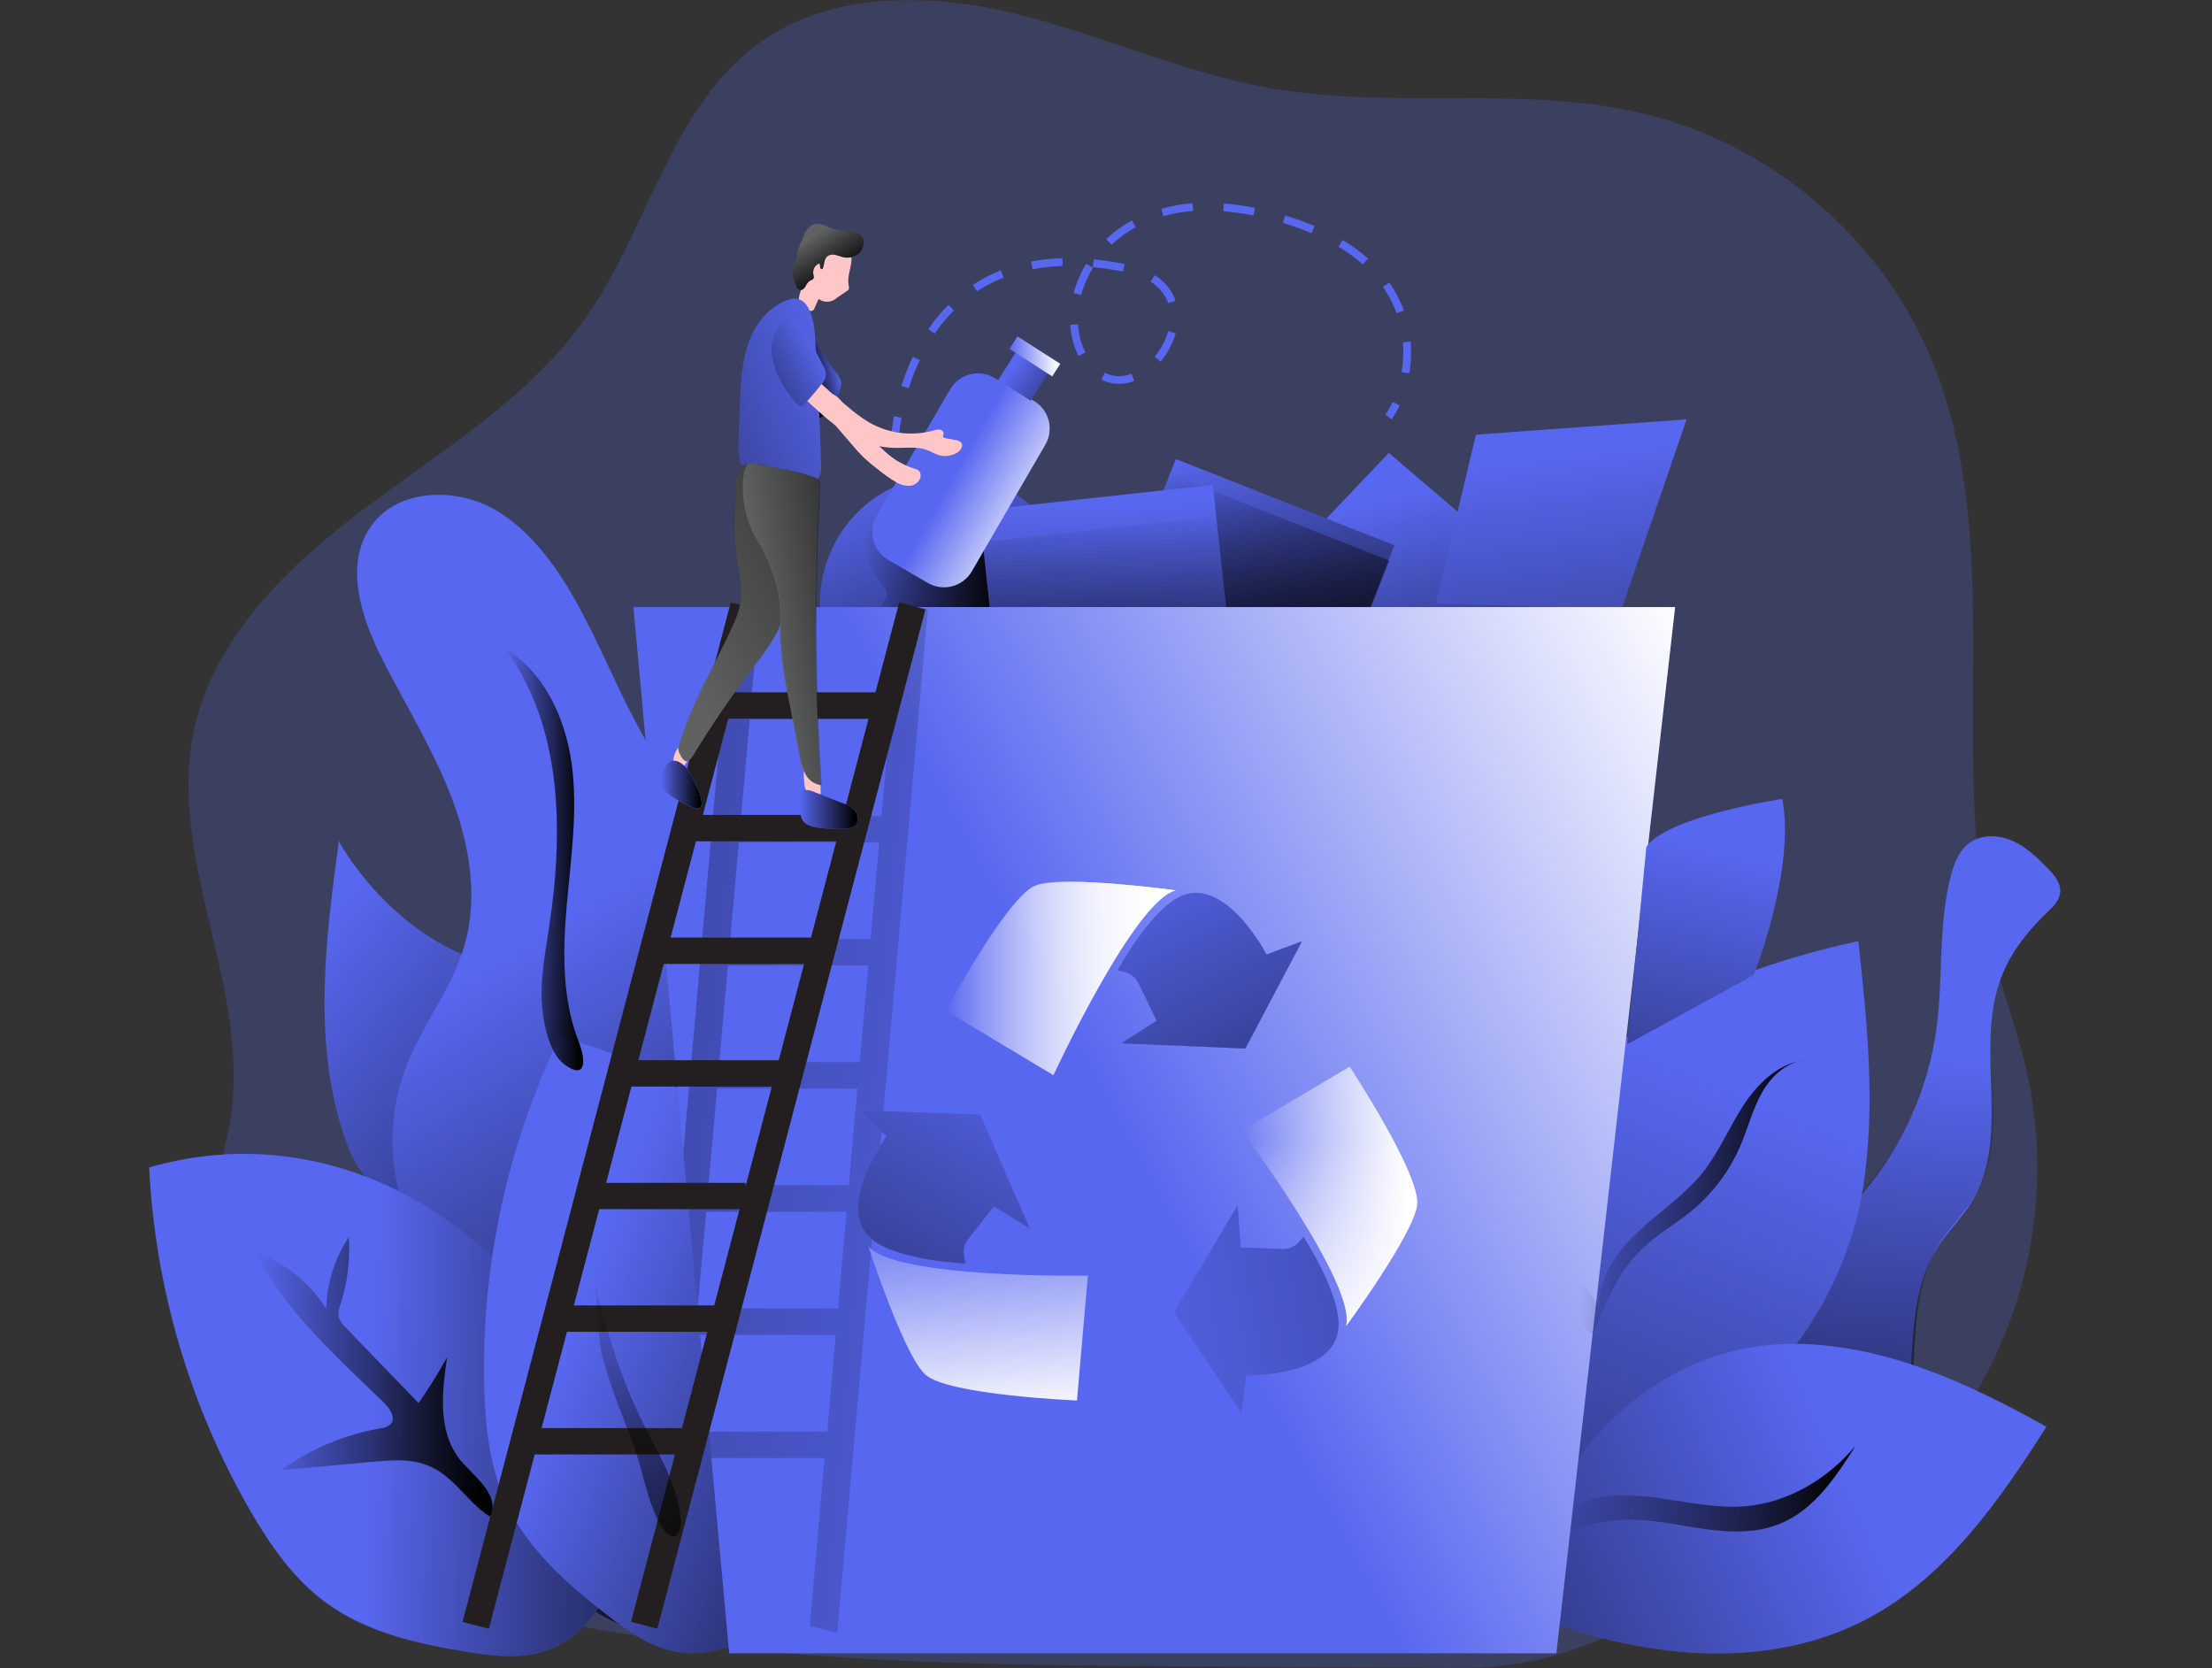<?xml version="1.0" encoding="UTF-8"?>
<svg xmlns="http://www.w3.org/2000/svg" xmlns:xlink="http://www.w3.org/1999/xlink" width="919pt" height="693pt" viewBox="0 0 919 693" version="1.1">
<rect x="0" y="0" width="919" height="693" fill="#333333" stroke="none"/>
<defs>
<filter id="alpha" filterUnits="objectBoundingBox" x="0%" y="0%" width="100%" height="100%">
  <feColorMatrix type="matrix" in="SourceGraphic" values="0 0 0 0 1 0 0 0 0 1 0 0 0 0 1 0 0 0 1 0"/>
</filter>
<mask id="mask0">
  <g filter="url(#alpha)">
<rect x="0" y="0" width="919" height="693" style="fill:rgb(0%,0%,0%);fill-opacity:0.239;stroke:none;"/>
  </g>
</mask>
<clipPath id="clip1">
  <rect x="0" y="0" width="919" height="693"/>
</clipPath>
<g id="surface5" clip-path="url(#clip1)">
<path style=" stroke:none;fill-rule:nonzero;fill:rgb(34.51%,40.392%,94.118%);fill-opacity:1;" d="M 813.297 590.496 C 842.852 548.121 853.27 495.277 842.004 444.848 C 838.348 428.98 832.586 413.676 828.578 397.895 C 807.84 316.191 834.805 225.461 801.863 147.871 C 781.156 99.043 736.781 60.938 685.41 47.855 C 634.375 34.871 580.062 45.703 528.18 36.688 C 491.852 30.355 457.883 14.516 422.059 5.738 C 386.234 -3.039 345.602 -3.715 315.586 17.781 C 278.805 44.156 269.598 94.375 243.715 131.496 C 220.559 164.707 184.805 186.355 152.328 210.551 C 119.848 234.746 88.258 265.129 80.312 304.801 C 70.148 356.086 102.133 407.781 96.398 459.746 C 93.922 482.152 84.488 503.438 82.66 525.859 C 79.09 569.805 105.973 612.102 142.133 637.297 C 178.293 662.488 222.512 673.195 266.082 679.793 C 342.188 691.312 419.457 691.805 496.406 692.27 L 606.648 692.945 C 651.891 693.227 674.289 674.277 713.348 660.59 C 753.527 646.594 788.254 625.973 813.297 590.496 Z M 813.297 590.496 "/>
</g>
<linearGradient id="linear0" gradientUnits="userSpaceOnUse" x1="363.45" y1="147.58" x2="392.5" y2="266.41" gradientTransform="matrix(1.406,0,0,1.407,61.965,0)">
<stop offset="0" style="stop-color:rgb(0.392%,0.392%,0.392%);stop-opacity:0;"/>
<stop offset="0.95" style="stop-color:rgb(0.392%,0.392%,0.392%);stop-opacity:1;"/>
</linearGradient>
<linearGradient id="linear1" gradientUnits="userSpaceOnUse" x1="415.18" y1="133.97" x2="439.51" y2="333.72" gradientTransform="matrix(1.406,0,0,1.407,61.965,0)">
<stop offset="0" style="stop-color:rgb(0.392%,0.392%,0.392%);stop-opacity:0;"/>
<stop offset="0.95" style="stop-color:rgb(0.392%,0.392%,0.392%);stop-opacity:1;"/>
</linearGradient>
<linearGradient id="linear2" gradientUnits="userSpaceOnUse" x1="218.86" y1="137.11" x2="268.09" y2="254.24" gradientTransform="matrix(1.406,0,0,1.407,61.965,0)">
<stop offset="0" style="stop-color:rgb(0.392%,0.392%,0.392%);stop-opacity:0;"/>
<stop offset="0.95" style="stop-color:rgb(0.392%,0.392%,0.392%);stop-opacity:1;"/>
</linearGradient>
<linearGradient id="linear3" gradientUnits="userSpaceOnUse" x1="213.28" y1="166.78" x2="255.45" y2="166.78" gradientTransform="matrix(1.406,0,0,1.407,59.702,-1.407)">
<stop offset="0" style="stop-color:rgb(0.392%,0.392%,0.392%);stop-opacity:0;"/>
<stop offset="0.95" style="stop-color:rgb(0.392%,0.392%,0.392%);stop-opacity:1;"/>
</linearGradient>
<linearGradient id="linear4" gradientUnits="userSpaceOnUse" x1="319.18" y1="132.82" x2="338.42" y2="230.9" gradientTransform="matrix(1.406,0,0,1.407,59.705,-1.418)">
<stop offset="0" style="stop-color:rgb(0.392%,0.392%,0.392%);stop-opacity:0;"/>
<stop offset="0.95" style="stop-color:rgb(0.392%,0.392%,0.392%);stop-opacity:1;"/>
</linearGradient>
<linearGradient id="linear5" gradientUnits="userSpaceOnUse" x1="317.67" y1="137.34" x2="336.91" y2="235.43" gradientTransform="matrix(1.406,0,0,1.407,59.701,-1.403)">
<stop offset="0" style="stop-color:rgb(0.392%,0.392%,0.392%);stop-opacity:0;"/>
<stop offset="0.95" style="stop-color:rgb(0.392%,0.392%,0.392%);stop-opacity:1;"/>
</linearGradient>
<linearGradient id="linear6" gradientUnits="userSpaceOnUse" x1="283.56" y1="149.69" x2="287.33" y2="269.27" gradientTransform="matrix(1.406,0,0,1.407,59.715,-1.411)">
<stop offset="0" style="stop-color:rgb(0.392%,0.392%,0.392%);stop-opacity:0;"/>
<stop offset="0.95" style="stop-color:rgb(0.392%,0.392%,0.392%);stop-opacity:1;"/>
</linearGradient>
<linearGradient id="linear7" gradientUnits="userSpaceOnUse" x1="284.46" y1="151.71" x2="288.23" y2="271.3" gradientTransform="matrix(1.406,0,0,1.407,59.712,-1.397)">
<stop offset="0" style="stop-color:rgb(0.392%,0.392%,0.392%);stop-opacity:0;"/>
<stop offset="0.95" style="stop-color:rgb(0.392%,0.392%,0.392%);stop-opacity:1;"/>
</linearGradient>
<linearGradient id="linear8" gradientUnits="userSpaceOnUse" x1="44.06" y1="284.44" x2="210.05" y2="422.51" gradientTransform="matrix(1.406,0,0,1.407,59.702,-1.407)">
<stop offset="0" style="stop-color:rgb(0.392%,0.392%,0.392%);stop-opacity:0;"/>
<stop offset="0.95" style="stop-color:rgb(0.392%,0.392%,0.392%);stop-opacity:1;"/>
</linearGradient>
<linearGradient id="linear9" gradientUnits="userSpaceOnUse" x1="525.52" y1="312.17" x2="505.15" y2="528.71" gradientTransform="matrix(1.406,0,0,1.407,59.702,-1.407)">
<stop offset="0" style="stop-color:rgb(0.392%,0.392%,0.392%);stop-opacity:0;"/>
<stop offset="0.95" style="stop-color:rgb(0.392%,0.392%,0.392%);stop-opacity:1;"/>
</linearGradient>
<linearGradient id="linear10" gradientUnits="userSpaceOnUse" x1="470.38" y1="321.61" x2="333.81" y2="645.28" gradientTransform="matrix(1.406,0,0,1.407,59.702,-1.407)">
<stop offset="0" style="stop-color:rgb(0.392%,0.392%,0.392%);stop-opacity:0;"/>
<stop offset="0.95" style="stop-color:rgb(0.392%,0.392%,0.392%);stop-opacity:1;"/>
</linearGradient>
<linearGradient id="linear11" gradientUnits="userSpaceOnUse" x1="501.63" y1="433.49" x2="268.49" y2="538.74" gradientTransform="matrix(1.406,0,0,1.407,59.702,-1.407)">
<stop offset="0" style="stop-color:rgb(0.392%,0.392%,0.392%);stop-opacity:0;"/>
<stop offset="0.95" style="stop-color:rgb(0.392%,0.392%,0.392%);stop-opacity:1;"/>
</linearGradient>
<linearGradient id="linear12" gradientUnits="userSpaceOnUse" x1="420.65" y1="440.99" x2="505.86" y2="440.99" gradientTransform="matrix(1.406,0,0,1.407,59.702,-1.407)">
<stop offset="0" style="stop-color:rgb(0.392%,0.392%,0.392%);stop-opacity:0;"/>
<stop offset="0.95" style="stop-color:rgb(0.392%,0.392%,0.392%);stop-opacity:1;"/>
</linearGradient>
<linearGradient id="linear13" gradientUnits="userSpaceOnUse" x1="101.23" y1="285.82" x2="229.12" y2="490.67" gradientTransform="matrix(1.406,0,0,1.407,59.702,-1.407)">
<stop offset="0" style="stop-color:rgb(0.392%,0.392%,0.392%);stop-opacity:0;"/>
<stop offset="0.95" style="stop-color:rgb(0.392%,0.392%,0.392%);stop-opacity:1;"/>
</linearGradient>
<linearGradient id="linear14" gradientUnits="userSpaceOnUse" x1="66.95" y1="415.85" x2="199.93" y2="420.94" gradientTransform="matrix(1.406,0,0,1.407,59.702,-1.407)">
<stop offset="0" style="stop-color:rgb(0.392%,0.392%,0.392%);stop-opacity:0;"/>
<stop offset="0.95" style="stop-color:rgb(0.392%,0.392%,0.392%);stop-opacity:1;"/>
</linearGradient>
<linearGradient id="linear15" gradientUnits="userSpaceOnUse" x1="126.9" y1="393.11" x2="280.82" y2="448.57" gradientTransform="matrix(1.406,0,0,1.407,59.702,-1.407)">
<stop offset="0" style="stop-color:rgb(0.392%,0.392%,0.392%);stop-opacity:0;"/>
<stop offset="0.95" style="stop-color:rgb(0.392%,0.392%,0.392%);stop-opacity:1;"/>
</linearGradient>
<linearGradient id="linear16" gradientUnits="userSpaceOnUse" x1="285.18" y1="330.68" x2="488.89" y2="220.53" gradientTransform="matrix(1.406,0,0,1.407,61.965,0)">
<stop offset="0" style="stop-color:rgb(100%,100%,100%);stop-opacity:0;"/>
<stop offset="0.95" style="stop-color:rgb(100%,100%,100%);stop-opacity:1;"/>
</linearGradient>
<linearGradient id="linear17" gradientUnits="userSpaceOnUse" x1="305.62" y1="339.41" x2="-281.27" y2="285.86" gradientTransform="matrix(1.406,0,0,1.407,59.702,-1.407)">
<stop offset="0" style="stop-color:rgb(0.392%,0.392%,0.392%);stop-opacity:0;"/>
<stop offset="0.95" style="stop-color:rgb(0.392%,0.392%,0.392%);stop-opacity:1;"/>
</linearGradient>
<linearGradient id="linear18" gradientUnits="userSpaceOnUse" x1="237.05" y1="289.97" x2="304.97" y2="289.97" gradientTransform="matrix(1.406,0,0,1.407,59.702,-1.407)">
<stop offset="0" style="stop-color:rgb(100%,100%,100%);stop-opacity:0;"/>
<stop offset="0.95" style="stop-color:rgb(100%,100%,100%);stop-opacity:1;"/>
</linearGradient>
<linearGradient id="linear19" gradientUnits="userSpaceOnUse" x1="324.51" y1="354.3" x2="376.32" y2="354.3" gradientTransform="matrix(1.406,0,0,1.407,59.702,-1.407)">
<stop offset="0" style="stop-color:rgb(100%,100%,100%);stop-opacity:0;"/>
<stop offset="0.95" style="stop-color:rgb(100%,100%,100%);stop-opacity:1;"/>
</linearGradient>
<linearGradient id="linear20" gradientUnits="userSpaceOnUse" x1="237.05" y1="289.97" x2="304.97" y2="289.97" gradientTransform="matrix(1.406,0,0,1.407,59.702,-1.407)">
<stop offset="0" style="stop-color:rgb(100%,100%,100%);stop-opacity:0;"/>
<stop offset="0.95" style="stop-color:rgb(100%,100%,100%);stop-opacity:1;"/>
</linearGradient>
<linearGradient id="linear21" gradientUnits="userSpaceOnUse" x1="350.17" y1="338.14" x2="352.43" y2="405.29" gradientTransform="matrix(1.406,0,0,1.407,59.702,-1.407)">
<stop offset="0" style="stop-color:rgb(100%,100%,100%);stop-opacity:0;"/>
<stop offset="0.95" style="stop-color:rgb(100%,100%,100%);stop-opacity:1;"/>
</linearGradient>
<linearGradient id="linear22" gradientUnits="userSpaceOnUse" x1="244.3" y1="350.78" x2="251.85" y2="425.1" gradientTransform="matrix(1.406,0,0,1.407,59.702,-1.407)">
<stop offset="0" style="stop-color:rgb(100%,100%,100%);stop-opacity:0;"/>
<stop offset="0.95" style="stop-color:rgb(100%,100%,100%);stop-opacity:1;"/>
</linearGradient>
<linearGradient id="linear23" gradientUnits="userSpaceOnUse" x1="293.07" y1="248.72" x2="384.37" y2="432.81" gradientTransform="matrix(1.406,0,0,1.407,59.702,-1.407)">
<stop offset="0" style="stop-color:rgb(0.392%,0.392%,0.392%);stop-opacity:0;"/>
<stop offset="0.95" style="stop-color:rgb(0.392%,0.392%,0.392%);stop-opacity:1;"/>
</linearGradient>
<linearGradient id="linear24" gradientUnits="userSpaceOnUse" x1="275.84" y1="396.78" x2="650.82" y2="325.11" gradientTransform="matrix(1.406,0,0,1.407,59.702,-1.407)">
<stop offset="0" style="stop-color:rgb(0.392%,0.392%,0.392%);stop-opacity:0;"/>
<stop offset="0.95" style="stop-color:rgb(0.392%,0.392%,0.392%);stop-opacity:1;"/>
</linearGradient>
<linearGradient id="linear25" gradientUnits="userSpaceOnUse" x1="259.51" y1="305.18" x2="147.85" y2="505.88" gradientTransform="matrix(1.406,0,0,1.407,59.702,-1.407)">
<stop offset="0" style="stop-color:rgb(0.392%,0.392%,0.392%);stop-opacity:0;"/>
<stop offset="0.95" style="stop-color:rgb(0.392%,0.392%,0.392%);stop-opacity:1;"/>
</linearGradient>
<linearGradient id="linear26" gradientUnits="userSpaceOnUse" x1="423.83" y1="354.69" x2="491.48" y2="354.69" gradientTransform="matrix(1.406,0,0,1.407,59.702,-1.407)">
<stop offset="0" style="stop-color:rgb(0.392%,0.392%,0.392%);stop-opacity:0;"/>
<stop offset="0.95" style="stop-color:rgb(0.392%,0.392%,0.392%);stop-opacity:1;"/>
</linearGradient>
<linearGradient id="linear27" gradientUnits="userSpaceOnUse" x1="32.72" y1="407.62" x2="103.09" y2="407.62" gradientTransform="matrix(1.406,0,0,1.407,59.702,-1.407)">
<stop offset="0" style="stop-color:rgb(0.392%,0.392%,0.392%);stop-opacity:0;"/>
<stop offset="0.95" style="stop-color:rgb(0.392%,0.392%,0.392%);stop-opacity:1;"/>
</linearGradient>
<linearGradient id="linear28" gradientUnits="userSpaceOnUse" x1="140.22" y1="368.81" x2="158.32" y2="520.46" gradientTransform="matrix(1.406,0,0,1.407,59.702,-1.407)">
<stop offset="0" style="stop-color:rgb(0.392%,0.392%,0.392%);stop-opacity:0;"/>
<stop offset="0.95" style="stop-color:rgb(0.392%,0.392%,0.392%);stop-opacity:1;"/>
</linearGradient>
<linearGradient id="linear29" gradientUnits="userSpaceOnUse" x1="106.59" y1="254.73" x2="129.92" y2="254.73" gradientTransform="matrix(1.406,0,0,1.407,59.702,-1.407)">
<stop offset="0" style="stop-color:rgb(0.392%,0.392%,0.392%);stop-opacity:0;"/>
<stop offset="0.95" style="stop-color:rgb(0.392%,0.392%,0.392%);stop-opacity:1;"/>
</linearGradient>
<linearGradient id="linear30" gradientUnits="userSpaceOnUse" x1="152.74" y1="232.68" x2="164.89" y2="232.68" gradientTransform="matrix(1.406,0,0,1.407,59.702,-1.407)">
<stop offset="0" style="stop-color:rgb(0.392%,0.392%,0.392%);stop-opacity:0;"/>
<stop offset="0.95" style="stop-color:rgb(0.392%,0.392%,0.392%);stop-opacity:1;"/>
</linearGradient>
<linearGradient id="linear31" gradientUnits="userSpaceOnUse" x1="193.68" y1="240.05" x2="211.04" y2="240.05" gradientTransform="matrix(1.406,0,0,1.407,59.702,-1.407)">
<stop offset="0" style="stop-color:rgb(0.392%,0.392%,0.392%);stop-opacity:0;"/>
<stop offset="0.95" style="stop-color:rgb(0.392%,0.392%,0.392%);stop-opacity:1;"/>
</linearGradient>
<linearGradient id="linear32" gradientUnits="userSpaceOnUse" x1="239.23" y1="141.59" x2="267.9" y2="157.81" gradientTransform="matrix(1.406,0,0,1.407,59.734,-1.458)">
<stop offset="0" style="stop-color:rgb(100%,100%,100%);stop-opacity:0;"/>
<stop offset="0.95" style="stop-color:rgb(100%,100%,100%);stop-opacity:1;"/>
</linearGradient>
<linearGradient id="linear33" gradientUnits="userSpaceOnUse" x1="256.96" y1="109.24" x2="285.64" y2="129.8" gradientTransform="matrix(1.406,0,0,1.407,59.688,-1.381)">
<stop offset="0" style="stop-color:rgb(0.392%,0.392%,0.392%);stop-opacity:0;"/>
<stop offset="0.95" style="stop-color:rgb(0.392%,0.392%,0.392%);stop-opacity:1;"/>
</linearGradient>
<linearGradient id="linear34" gradientUnits="userSpaceOnUse" x1="465.11" y1="251.23" x2="419.84" y2="436.84" gradientTransform="matrix(1.406,0,0,1.407,59.702,-1.407)">
<stop offset="0" style="stop-color:rgb(0.392%,0.392%,0.392%);stop-opacity:0;"/>
<stop offset="0.95" style="stop-color:rgb(0.392%,0.392%,0.392%);stop-opacity:1;"/>
</linearGradient>
<linearGradient id="linear35" gradientUnits="userSpaceOnUse" x1="205.96" y1="110.9" x2="196.63" y2="113.17" gradientTransform="matrix(1.406,0,0,1.407,59.702,-1.407)">
<stop offset="0" style="stop-color:rgb(0.392%,0.392%,0.392%);stop-opacity:0;"/>
<stop offset="0.95" style="stop-color:rgb(0.392%,0.392%,0.392%);stop-opacity:1;"/>
</linearGradient>
<linearGradient id="linear36" gradientUnits="userSpaceOnUse" x1="197.73" y1="70.79" x2="206.22" y2="83.95" gradientTransform="matrix(1.406,0,0,1.407,59.702,-1.407)">
<stop offset="0" style="stop-color:rgb(0.392%,0.392%,0.392%);stop-opacity:0;"/>
<stop offset="0.95" style="stop-color:rgb(0.392%,0.392%,0.392%);stop-opacity:1;"/>
</linearGradient>
<linearGradient id="linear37" gradientUnits="userSpaceOnUse" x1="211.65" y1="109" x2="71.88" y2="167.56" gradientTransform="matrix(1.406,0,0,1.407,59.702,-1.407)">
<stop offset="0" style="stop-color:rgb(0.392%,0.392%,0.392%);stop-opacity:0;"/>
<stop offset="0.95" style="stop-color:rgb(0.392%,0.392%,0.392%);stop-opacity:1;"/>
</linearGradient>
<linearGradient id="linear38" gradientUnits="userSpaceOnUse" x1="154.05" y1="189.39" x2="282.69" y2="124.51" gradientTransform="matrix(1.406,0,0,1.407,59.702,-1.407)">
<stop offset="0" style="stop-color:rgb(0.392%,0.392%,0.392%);stop-opacity:0;"/>
<stop offset="0.95" style="stop-color:rgb(0.392%,0.392%,0.392%);stop-opacity:1;"/>
</linearGradient>
<linearGradient id="linear39" gradientUnits="userSpaceOnUse" x1="200.27" y1="104" x2="159.71" y2="126.07" gradientTransform="matrix(1.406,0,0,1.407,59.702,-1.407)">
<stop offset="0" style="stop-color:rgb(0.392%,0.392%,0.392%);stop-opacity:0;"/>
<stop offset="0.95" style="stop-color:rgb(0.392%,0.392%,0.392%);stop-opacity:1;"/>
</linearGradient>
<linearGradient id="linear40" gradientUnits="userSpaceOnUse" x1="183.08" y1="186.46" x2="238.91" y2="177.79" gradientTransform="matrix(1.406,0,0,1.407,59.702,-1.407)">
<stop offset="0" style="stop-color:rgb(0.392%,0.392%,0.392%);stop-opacity:0;"/>
<stop offset="0.95" style="stop-color:rgb(0.392%,0.392%,0.392%);stop-opacity:1;"/>
</linearGradient>
<linearGradient id="linear41" gradientUnits="userSpaceOnUse" x1="255.82" y1="106.24" x2="270.81" y2="106.24" gradientTransform="matrix(1.406,0,-0,1.407,59.716,-1.401)">
<stop offset="0" style="stop-color:rgb(100%,100%,100%);stop-opacity:0;"/>
<stop offset="0.95" style="stop-color:rgb(100%,100%,100%);stop-opacity:1;"/>
</linearGradient>
</defs>
<g id="surface1">
<use xlink:href="#surface5" mask="url(#mask0)"/>
<path style=" stroke:none;fill-rule:nonzero;fill:rgb(34.51%,40.392%,94.118%);fill-opacity:1;" d="M 514.949 253.414 L 576.996 188.145 L 653.383 253.414 Z M 514.949 253.414 "/>
<path style=" stroke:none;fill-rule:nonzero;fill:url(#linear0);" d="M 514.949 253.414 L 576.996 188.145 L 653.383 253.414 Z M 514.949 253.414 "/>
<path style=" stroke:none;fill-rule:nonzero;fill:rgb(34.51%,40.392%,94.118%);fill-opacity:1;" d="M 411.922 250.629 L 429.426 217.191 L 524.891 216.402 L 540.004 249.824 Z M 411.922 250.629 "/>
<path style=" stroke:none;fill-rule:nonzero;fill:rgb(34.51%,40.392%,94.118%);fill-opacity:1;" d="M 613.199 180.574 L 596.496 250.629 L 673.656 253.02 L 700.707 174.203 Z M 613.199 180.574 "/>
<path style=" stroke:none;fill-rule:nonzero;fill:url(#linear1);" d="M 613.199 180.574 L 596.496 250.629 L 673.656 253.02 L 700.707 174.203 Z M 613.199 180.574 "/>
<path style=" stroke:none;fill-rule:nonzero;fill:rgb(34.51%,40.392%,94.118%);fill-opacity:1;" d="M 447.059 250.488 C 447.059 279.867 423.25 303.688 393.883 303.688 C 364.516 303.688 340.711 279.867 340.711 250.488 C 340.711 221.105 364.516 197.285 393.883 197.285 C 423.25 197.285 447.059 221.105 447.059 250.488 Z M 447.059 250.488 "/>
<path style=" stroke:none;fill-rule:nonzero;fill:url(#linear2);" d="M 447.059 250.488 C 447.059 279.867 423.25 303.688 393.883 303.688 C 364.516 303.688 340.711 279.867 340.711 250.488 C 340.711 221.105 364.516 197.285 393.883 197.285 C 423.25 197.285 447.059 221.105 447.059 250.488 Z M 447.059 250.488 "/>
<path style=" stroke:none;fill-rule:nonzero;fill:url(#linear3);" d="M 365.793 241.949 C 363.117 238.91 361.172 235.301 360.098 231.398 C 359.035 227.461 359.508 223.27 361.422 219.668 C 363.211 216.777 365.805 214.473 368.887 213.043 C 369.543 212.668 370.27 212.434 371.023 212.352 C 371.867 212.363 372.703 212.543 373.484 212.871 C 380.289 215.176 387.395 216.484 394.574 216.754 C 398.664 216.91 402.84 216.754 406.805 217.797 C 407.82 217.98 408.75 218.469 409.477 219.203 C 409.918 219.809 410.238 220.5 410.418 221.227 C 413.406 230.867 416.148 240.578 418.645 250.359 C 419.078 251.023 419.062 251.887 418.602 252.535 C 418.141 253.184 417.332 253.48 416.562 253.285 C 404.895 253.707 393.223 253.84 381.555 253.68 C 379.148 253.68 366.902 254.723 365.977 252.641 C 365.441 251.43 367.984 249.363 368.266 248.277 C 369.012 245.844 367.34 243.832 365.793 241.949 Z M 365.793 241.949 "/>
<path style=" stroke:none;fill-rule:nonzero;fill:rgb(34.51%,40.392%,94.118%);fill-opacity:1;" d="M 488.52 190.711 L 579.32 226.531 L 551.398 297.379 L 460.598 261.559 Z M 488.52 190.711 "/>
<path style=" stroke:none;fill-rule:nonzero;fill:url(#linear4);" d="M 488.52 190.711 L 579.32 226.531 L 551.398 297.379 L 460.598 261.559 Z M 488.52 190.711 "/>
<path style=" stroke:none;fill-rule:nonzero;fill:url(#linear5);" d="M 486.395 197.07 L 577.191 232.891 L 549.27 303.738 L 458.473 267.918 Z M 486.395 197.07 "/>
<path style=" stroke:none;fill-rule:nonzero;fill:rgb(34.51%,40.392%,94.118%);fill-opacity:1;" d="M 406.84 212.043 L 503.863 201.43 L 512.137 277.137 L 415.113 287.75 Z M 406.84 212.043 "/>
<path style=" stroke:none;fill-rule:nonzero;fill:url(#linear6);" d="M 406.84 212.043 L 503.863 201.43 L 512.137 277.137 L 415.113 287.75 Z M 406.84 212.043 "/>
<path style=" stroke:none;fill-rule:nonzero;fill:url(#linear7);" d="M 408.426 225.168 L 505.449 214.555 L 513.723 290.262 L 416.699 300.875 Z M 408.426 225.168 "/>
<path style=" stroke:none;fill-rule:nonzero;fill:rgb(34.51%,40.392%,94.118%);fill-opacity:1;" d="M 373.68 179.688 L 370.461 179.449 C 370.461 179.352 370.656 176.918 371.375 172.938 L 374.539 173.5 C 373.863 177.242 373.68 179.66 373.68 179.688 Z M 373.68 179.688 "/>
<path style=" stroke:none;fill-rule:nonzero;fill:rgb(34.51%,40.392%,94.118%);fill-opacity:1;" d="M 377.562 161.262 L 374.496 160.359 C 375.797 156.211 377.375 152.148 379.219 148.207 L 382.129 149.613 C 380.352 153.391 378.824 157.281 377.562 161.262 Z M 464.957 159.461 C 462.387 159.461 459.859 158.848 457.574 157.676 L 458.98 154.859 C 460.816 155.789 462.844 156.27 464.898 156.27 C 466.676 156.25 468.438 155.918 470.102 155.281 L 471.227 158.293 C 469.223 159.051 467.098 159.445 464.957 159.461 Z M 585.488 155.102 L 582.324 154.578 C 582.789 151.789 583.023 148.969 583.027 146.141 C 583.027 144.832 583.027 143.508 582.859 142.188 L 586.062 141.918 C 586.191 143.328 586.234 144.734 586.234 146.141 C 586.25 149.141 586.016 152.137 585.531 155.102 Z M 482.164 150.262 L 479.703 148.195 C 482.309 145.086 484.227 141.461 485.328 137.559 L 488.434 138.43 C 487.207 142.773 485.07 146.809 482.164 150.262 Z M 448.113 147.898 C 446.043 143.879 444.871 139.457 444.668 134.941 L 447.871 134.746 C 448.066 138.801 449.113 142.773 450.953 146.395 Z M 388.344 138.586 L 385.672 136.77 C 388.133 133.148 390.918 129.758 393.996 126.645 L 396.289 128.922 C 393.344 131.887 390.684 135.121 388.344 138.586 Z M 580.258 130.145 C 578.844 126.258 576.926 122.574 574.551 119.188 L 577.18 117.344 C 579.723 120.953 581.777 124.883 583.281 129.035 Z M 485.34 125.926 C 484.016 122.207 481.43 119.07 478.031 117.062 L 479.73 114.336 C 483.766 116.727 486.828 120.461 488.391 124.887 Z M 449.152 122.562 L 446.047 121.719 C 447.215 117.445 448.973 113.355 451.273 109.566 L 454.086 111.238 C 451.922 114.766 450.258 118.578 449.152 122.562 Z M 405.918 120.973 L 404.16 118.344 C 407.836 115.934 411.746 113.906 415.832 112.297 L 416.996 115.305 C 413.121 116.809 409.406 118.711 405.918 120.973 Z M 466.586 112.844 C 462.449 112.008 458.273 111.379 454.074 110.957 L 454.383 107.75 C 458.531 108.16 462.816 108.805 467.219 109.68 Z M 429.004 111.816 L 428.398 108.652 C 432.684 107.844 437.02 107.375 441.379 107.246 L 441.477 110.465 C 437.289 110.609 433.117 111.078 429.004 111.875 Z M 566.242 109.863 C 563.109 107.098 559.723 104.633 556.133 102.504 L 557.805 99.691 C 561.559 101.93 565.098 104.508 568.379 107.398 Z M 461.805 101.648 L 459.598 99.297 C 462.824 96.281 466.418 93.684 470.297 91.574 L 471.844 94.387 C 468.203 96.371 464.832 98.812 461.805 101.648 Z M 544.871 96.879 C 540.988 95.234 537.023 93.805 532.988 92.586 L 533.93 89.508 C 538.086 90.754 542.168 92.223 546.164 93.91 Z M 483.375 89.844 L 482.516 86.734 C 486.746 85.543 491.082 84.762 495.465 84.402 L 495.719 87.609 C 491.559 87.941 487.438 88.672 483.414 89.789 Z M 520.715 89.52 C 516.594 88.672 512.426 88.082 508.23 87.75 L 508.469 84.543 C 512.801 84.887 517.105 85.492 521.363 86.355 Z M 520.715 89.52 "/>
<path style=" stroke:none;fill-rule:nonzero;fill:rgb(34.51%,40.392%,94.118%);fill-opacity:1;" d="M 578.203 174.16 L 575.574 172.289 C 576.742 170.609 577.75 168.824 578.586 166.957 L 581.508 168.367 C 580.586 170.395 579.48 172.332 578.203 174.16 Z M 578.203 174.16 "/>
<path style=" stroke:none;fill-rule:nonzero;fill:rgb(34.51%,40.392%,94.118%);fill-opacity:1;" d="M 140.812 349.293 C 135.371 389.383 130.043 431.047 142.219 469.621 C 144.648 477.301 147.84 484.996 153.648 490.637 C 159.453 496.277 168.129 499.484 175.734 496.84 C 184.566 493.758 189.203 484.277 192.605 475.555 C 200.945 454.145 222.355 407.148 197.797 398.695 C 160.777 385.949 140.715 349.926 140.812 349.293 Z M 140.812 349.293 "/>
<path style=" stroke:none;fill-rule:nonzero;fill:url(#linear8);" d="M 140.812 349.293 C 135.371 389.383 130.043 431.047 142.219 469.621 C 144.648 477.301 147.84 484.996 153.648 490.637 C 159.453 496.277 168.129 499.484 175.734 496.84 C 184.566 493.758 189.203 484.277 192.605 475.555 C 200.945 454.145 222.355 407.148 197.797 398.695 C 160.777 385.949 140.715 349.926 140.812 349.293 Z M 140.812 349.293 "/>
<path style=" stroke:none;fill-rule:nonzero;fill:rgb(34.51%,40.392%,94.118%);fill-opacity:1;" d="M 774.633 494.871 C 790.789 475.598 801.16 452.145 804.551 427.223 C 807.363 406.121 805.156 384.375 810.527 363.797 C 811.848 358.758 813.816 353.555 817.949 350.391 C 822.953 346.578 830.141 346.719 835.918 349.207 C 841.695 351.699 846.363 356.242 850.734 360.715 C 853.547 363.527 856.359 366.973 855.926 370.887 C 855.543 374.262 852.832 376.809 850.383 379.156 C 842.371 386.824 835.328 395.754 831.391 406.121 C 820.141 435.664 835.707 471.953 819.383 498.961 C 815.164 505.996 809.105 511.621 804.762 518.57 C 796.145 532.246 795.004 549.18 794.105 565.316 C 793.363 578.734 792.613 592.152 791.855 605.562 C 791.363 614.492 790.828 623.582 787.762 631.977 C 784.141 641.809 777.277 650.109 768.305 655.512 C 761.977 659.297 754.246 661.531 747.215 659.492 C 739.695 657.328 734.125 650.645 731.469 643.289 C 728.812 635.93 728.656 627.926 728.895 620.121 C 729.727 594.801 736.953 571.492 741.129 546.848 C 744.938 524.395 760.445 511.734 774.633 494.871 Z M 774.633 494.871 "/>
<path style=" stroke:none;fill-rule:nonzero;fill:url(#linear9);" d="M 775.688 492.758 C 791.84 473.48 802.215 450.023 805.617 425.098 C 808.43 403.996 806.211 382.25 811.594 361.672 C 812.902 356.637 814.871 351.43 819.004 348.266 C 824.008 344.453 831.191 344.594 836.984 347.082 C 842.777 349.574 847.418 354.117 851.805 358.605 C 854.531 361.418 857.43 364.852 856.977 368.762 C 856.613 372.137 853.898 374.684 851.453 377.031 C 843.438 384.699 836.383 393.629 832.457 403.996 C 821.211 433.539 836.773 469.832 820.453 496.84 C 816.234 503.871 810.176 509.5 805.828 516.434 C 797.211 530.105 796.074 547.043 795.172 563.176 C 794.414 576.598 793.664 590.012 792.922 603.422 C 792.418 612.355 791.898 621.441 788.832 629.84 C 785.215 639.664 778.363 647.965 769.402 653.375 C 763.074 657.156 755.34 659.395 748.312 657.355 C 740.805 655.188 735.238 648.508 732.566 641.148 C 729.895 633.793 729.754 625.789 730.008 617.98 C 730.836 592.66 738.062 569.352 742.238 544.707 C 746.008 522.285 761.5 509.613 775.688 492.758 Z M 775.688 492.758 "/>
<path style=" stroke:none;fill-rule:nonzero;fill:rgb(34.51%,40.392%,94.118%);fill-opacity:1;" d="M 773.93 493.926 C 779.426 459.926 775.758 425.195 772.074 390.957 C 727.363 400.664 682.09 418.094 652.398 452.965 C 635.527 472.812 624.812 497.176 617.375 522.117 C 611.328 542.371 607.32 563.184 605.41 584.234 C 604.961 586.672 605.227 589.188 606.168 591.48 C 607.531 593.562 609.492 595.18 611.793 596.121 C 688.996 636.535 762.203 566.598 773.93 493.926 Z M 773.93 493.926 "/>
<path style=" stroke:none;fill-rule:nonzero;fill:url(#linear10);" d="M 773.93 493.926 C 779.426 459.926 775.758 425.195 772.074 390.957 C 727.363 400.664 682.09 418.094 652.398 452.965 C 635.527 472.812 624.812 497.176 617.375 522.117 C 611.328 542.371 607.32 563.184 605.41 584.234 C 604.961 586.672 605.227 589.188 606.168 591.48 C 607.531 593.562 609.492 595.18 611.793 596.121 C 688.996 636.535 762.203 566.598 773.93 493.926 Z M 773.93 493.926 "/>
<path style=" stroke:none;fill-rule:nonzero;fill:rgb(34.51%,40.392%,94.118%);fill-opacity:1;" d="M 747.82 558.297 C 784.18 559.098 818.457 574.953 850.215 592.703 C 830.66 623.48 808.781 654.695 776.699 672 C 733.719 695.18 680.223 688.711 634.949 670.422 C 633.141 669.918 631.566 668.793 630.508 667.242 C 629.523 665.316 630.238 663.023 630.969 660.969 C 640.391 634.973 649.008 609.895 669.043 590.398 C 690.625 569.41 717.34 557.621 747.82 558.297 Z M 747.82 558.297 "/>
<path style=" stroke:none;fill-rule:nonzero;fill:url(#linear11);" d="M 747.82 558.297 C 784.18 559.098 818.457 574.953 850.215 592.703 C 830.66 623.48 808.781 654.695 776.699 672 C 733.719 695.18 680.223 688.711 634.949 670.422 C 633.141 669.918 631.566 668.793 630.508 667.242 C 629.523 665.316 630.238 663.023 630.969 660.969 C 640.391 634.973 649.008 609.895 669.043 590.398 C 690.625 569.41 717.34 557.621 747.82 558.297 Z M 747.82 558.297 "/>
<path style=" stroke:none;fill-rule:nonzero;fill:url(#linear12);" d="M 690.219 622.457 C 701.816 624.113 713.457 626.676 725.141 625.719 C 742.941 624.227 759.434 614.297 770.918 600.609 C 762.75 613.523 753.727 627.18 739.609 632.965 C 725.703 638.703 709.941 635.578 695.098 633.09 C 679.84 630.531 665.387 629.926 651.387 637.195 C 647.828 617.363 679.801 620.965 690.219 622.457 Z M 690.219 622.457 "/>
<path style=" stroke:none;fill-rule:nonzero;fill:rgb(34.51%,40.392%,94.118%);fill-opacity:1;" d="M 208.102 213.223 C 191.34 202.195 165.5 202.254 154.043 218.723 C 142.922 234.73 150.09 256.703 158.949 274.078 C 168.551 292.953 179.812 311.074 187.434 330.836 C 195.055 350.602 198.891 372.77 192.875 393.027 C 187.602 410.988 175.258 426.039 168.551 443.512 C 158.262 471.195 162.715 502.207 180.375 525.871 C 191.762 540.812 208.496 552.781 213.301 570.957 C 217.043 585.148 212.559 600.145 213.301 614.805 C 214.512 638.801 230.457 660.801 251.672 672.039 C 272.887 683.281 298.602 684.477 321.773 678.172 C 325.781 677.09 329.883 675.684 332.754 672.688 C 338.223 666.977 337.25 657.891 335.93 650.098 C 323.953 579.762 311.969 509.398 299.98 439.012 C 295.117 410.398 294.723 380.086 287.918 351.949 C 283.152 332.258 271.973 315.055 262.68 297.273 C 248.102 269.379 235.602 231.285 208.102 213.223 Z M 208.102 213.223 "/>
<path style=" stroke:none;fill-rule:nonzero;fill:url(#linear13);" d="M 208.102 213.223 C 191.34 202.195 165.5 202.254 154.043 218.723 C 142.922 234.73 150.09 256.703 158.949 274.078 C 168.551 292.953 179.812 311.074 187.434 330.836 C 195.055 350.602 198.891 372.77 192.875 393.027 C 187.602 410.988 175.258 426.039 168.551 443.512 C 158.262 471.195 162.715 502.207 180.375 525.871 C 191.762 540.812 208.496 552.781 213.301 570.957 C 217.043 585.148 212.559 600.145 213.301 614.805 C 214.512 638.801 230.457 660.801 251.672 672.039 C 272.887 683.281 298.602 684.477 321.773 678.172 C 325.781 677.09 329.883 675.684 332.754 672.688 C 338.223 666.977 337.25 657.891 335.93 650.098 C 323.953 579.762 311.969 509.398 299.98 439.012 C 295.117 410.398 294.723 380.086 287.918 351.949 C 283.152 332.258 271.973 315.055 262.68 297.273 C 248.102 269.379 235.602 231.285 208.102 213.223 Z M 208.102 213.223 "/>
<path style=" stroke:none;fill-rule:nonzero;fill:rgb(34.51%,40.392%,94.118%);fill-opacity:1;" d="M 61.965 484.953 C 64.449 535.121 78.824 583.977 103.906 627.492 C 112.215 641.852 121.914 655.852 135.273 665.684 C 151.961 678.02 172.883 682.746 193.27 686.105 C 204.207 687.906 215.652 689.355 226.195 685.965 C 241.266 681.113 251.965 666.809 255.805 651.434 C 259.645 636.059 257.52 619.809 253.457 604.508 C 231.551 521.75 148.883 459.984 61.965 484.953 Z M 61.965 484.953 "/>
<path style=" stroke:none;fill-rule:nonzero;fill:url(#linear14);" d="M 61.965 484.953 C 64.449 535.121 78.824 583.977 103.906 627.492 C 112.215 641.852 121.914 655.852 135.273 665.684 C 151.961 678.02 172.883 682.746 193.27 686.105 C 204.207 687.906 215.652 689.355 226.195 685.965 C 241.266 681.113 251.965 666.809 255.805 651.434 C 259.645 636.059 257.52 619.809 253.457 604.508 C 231.551 521.75 148.883 459.984 61.965 484.953 Z M 61.965 484.953 "/>
<path style=" stroke:none;fill-rule:nonzero;fill:rgb(34.51%,40.392%,94.118%);fill-opacity:1;" d="M 232.367 431.035 C 210.605 476.297 199.914 526.09 201.184 576.301 C 201.621 592.902 203.461 609.824 210.504 624.848 C 219.305 643.613 235.406 657.82 251.742 670.535 C 260.488 677.344 269.852 684.082 280.746 686.137 C 296.297 689.074 312.535 681.621 323.234 669.957 C 333.934 658.297 339.84 642.98 343.578 627.59 C 363.797 544.383 320.621 450.688 232.367 431.035 Z M 232.367 431.035 "/>
<path style=" stroke:none;fill-rule:nonzero;fill:url(#linear15);" d="M 232.367 431.035 C 210.605 476.297 199.914 526.09 201.184 576.301 C 201.621 592.902 203.461 609.824 210.504 624.848 C 219.305 643.613 235.406 657.82 251.742 670.535 C 260.488 677.344 269.852 684.082 280.746 686.137 C 296.297 689.074 312.535 681.621 323.234 669.957 C 333.934 658.297 339.84 642.98 343.578 627.59 C 363.797 544.383 320.621 450.688 232.367 431.035 Z M 232.367 431.035 "/>
<path style=" stroke:none;fill-rule:nonzero;fill:rgb(34.51%,40.392%,94.118%);fill-opacity:1;" d="M 695.941 252.188 L 646.605 686.824 L 302.945 686.824 L 295.539 605.688 L 294.523 594.73 L 290.855 554.527 L 289.828 543.555 L 283.895 478.469 L 263.156 252.188 Z M 695.941 252.188 "/>
<path style=" stroke:none;fill-rule:nonzero;fill:url(#linear16);" d="M 695.941 252.188 L 646.605 686.824 L 302.945 686.824 L 295.539 605.688 L 294.523 594.73 L 290.855 554.527 L 289.828 543.555 L 283.895 478.469 L 263.156 252.188 Z M 695.941 252.188 "/>
<path style=" stroke:none;fill-rule:nonzero;fill:url(#linear17);" d="M 381.777 252.203 L 374.09 250.219 L 373.918 252.203 L 370.758 287.766 L 312.438 287.766 L 315.488 253.16 L 311.762 252.203 L 304.07 250.219 L 303.902 252.203 L 283.895 478.48 L 289.828 543.555 L 293.387 503.406 L 351.707 503.406 L 348.148 543.555 L 289.828 543.555 L 290.84 554.527 L 347.191 554.527 L 343.707 594.73 L 294.496 594.73 L 295.508 605.703 L 342.582 605.703 L 336.422 675.527 L 347.84 678.344 L 385.504 253.203 Z M 352.508 493.914 L 352.281 492.336 L 294.355 492.336 L 297.914 452.191 L 356.23 452.191 Z M 357.188 441.219 L 298.871 441.219 L 302.426 401.07 L 360.758 401.07 Z M 361.715 390.102 L 303.395 390.102 L 306.953 349.898 L 365.273 349.898 Z M 366.199 339.008 L 307.91 339.008 L 311.48 298.805 L 369.801 298.805 Z M 366.199 339.008 "/>
<path style=" stroke:none;fill-rule:nonzero;fill:rgb(13.725%,12.157%,12.549%);fill-opacity:1;" d="M 373.566 250.246 L 363.727 287.609 L 305.406 287.609 L 314.488 253.203 L 303.551 250.391 L 192.172 673.801 L 203.109 676.613 L 222.145 604.223 L 280.438 604.223 L 262.16 673.727 L 273.098 676.613 L 384.477 253.203 Z M 296.73 542.316 L 238.414 542.316 L 248.945 502.324 L 307.262 502.324 Z M 309.738 492.914 L 309.738 491.379 L 251.812 491.379 L 262.344 451.391 L 320.66 451.391 Z M 323.543 440.445 L 265.211 440.445 L 275.742 400.438 L 334.059 400.438 Z M 336.941 389.496 L 278.609 389.496 L 289.141 349.488 L 347.461 349.488 Z M 350.34 338.547 L 292.008 338.547 L 302.539 298.555 L 360.859 298.555 Z M 235.543 553.262 L 293.863 553.262 L 283.332 593.266 L 225.016 593.266 Z M 235.543 553.262 "/>
<path style=" stroke:none;fill-rule:nonzero;fill:rgb(34.51%,40.392%,94.118%);fill-opacity:1;" d="M 289.773 327.445 C 290.801 329.363 291.398 331.48 291.531 333.648 C 291.559 334.219 291.398 334.781 291.082 335.254 C 290.293 336.184 288.816 335.844 287.691 335.379 C 284.543 334.113 281.543 332.5 278.75 330.57 C 276.824 329.164 274.883 327.531 274.531 325.223 C 273.984 321.961 277.008 314.887 281.152 316.191 C 285.512 317.531 288.07 323.648 289.773 327.445 Z M 289.773 327.445 "/>
<path style=" stroke:none;fill-rule:nonzero;fill:url(#linear18);" d="M 392.984 419.906 L 437.652 446.633 C 437.652 446.633 471.395 373.711 488.477 369.887 C 488.477 369.887 442.082 363.43 430.297 367.832 C 418.516 372.234 392.984 419.906 392.984 419.906 Z M 392.984 419.906 "/>
<path style=" stroke:none;fill-rule:nonzero;fill:rgb(34.51%,40.392%,94.118%);fill-opacity:1;" d="M 464.293 403.238 C 464.293 403.238 470.355 403.238 472.914 408.332 C 475.473 413.422 480.547 424.016 480.547 424.016 L 465.855 433.426 L 517.383 435.578 L 540.891 391.055 L 526.199 396.543 C 526.199 396.543 510.285 365.918 492.301 371.66 C 478.789 375.992 464.293 403.238 464.293 403.238 Z M 464.293 403.238 "/>
<path style=" stroke:none;fill-rule:nonzero;fill:url(#linear19);" d="M 560.73 443.105 L 515.949 469.691 C 515.949 469.691 563.977 534.117 559.227 550.926 C 559.227 550.926 587.008 513.156 588.75 500.707 C 590.492 488.258 560.73 443.105 560.73 443.105 Z M 560.73 443.105 "/>
<path style=" stroke:none;fill-rule:nonzero;fill:rgb(34.51%,40.392%,94.118%);fill-opacity:1;" d="M 541.438 513.746 C 541.438 513.746 538.559 519.094 532.863 518.91 C 527.168 518.727 515.441 518.164 515.441 518.164 L 514.164 500.777 L 487.746 545.086 L 515.684 586.949 L 517.848 571.406 C 517.848 571.406 552.348 571.969 555.809 553.43 C 558.492 539.461 541.438 513.746 541.438 513.746 Z M 541.438 513.746 "/>
<path style=" stroke:none;fill-rule:nonzero;fill:rgb(34.51%,40.392%,94.118%);fill-opacity:1;" d="M 447.438 581.801 L 451.965 529.922 C 451.965 529.922 371.641 531.332 360.758 517.656 C 360.758 517.656 375.211 562.277 384.309 570.93 C 393.406 579.578 447.438 581.801 447.438 581.801 Z M 447.438 581.801 "/>
<path style=" stroke:none;fill-rule:nonzero;fill:url(#linear20);" d="M 392.984 419.906 L 437.652 446.633 C 437.652 446.633 471.395 373.711 488.477 369.887 C 488.477 369.887 442.082 363.43 430.297 367.832 C 418.516 372.234 392.984 419.906 392.984 419.906 Z M 392.984 419.906 "/>
<path style=" stroke:none;fill-rule:nonzero;fill:url(#linear21);" d="M 560.73 443.105 L 515.949 469.691 C 515.949 469.691 563.977 534.117 559.227 550.926 C 559.227 550.926 587.008 513.156 588.75 500.707 C 590.492 488.258 560.73 443.105 560.73 443.105 Z M 560.73 443.105 "/>
<path style=" stroke:none;fill-rule:nonzero;fill:url(#linear22);" d="M 447.438 581.801 L 451.965 529.922 C 451.965 529.922 371.641 531.332 360.758 517.656 C 360.758 517.656 375.211 562.277 384.309 570.93 C 393.406 579.578 447.438 581.801 447.438 581.801 Z M 447.438 581.801 "/>
<path style=" stroke:none;fill-rule:nonzero;fill:rgb(34.51%,40.392%,94.118%);fill-opacity:1;" d="M 401.348 524.887 C 401.348 524.887 398.691 519.43 402.164 514.902 C 405.637 510.371 412.934 501.184 412.934 501.184 L 427.809 510.301 L 407.254 462.98 L 356.977 461.25 L 368.324 472.082 C 368.324 472.082 347.742 499.766 360.746 513.453 C 370.504 523.734 401.348 524.887 401.348 524.887 Z M 401.348 524.887 "/>
<path style=" stroke:none;fill-rule:nonzero;fill:rgb(34.51%,40.392%,94.118%);fill-opacity:1;" d="M 464.293 403.238 C 464.293 403.238 470.355 403.238 472.914 408.332 C 475.473 413.422 480.547 424.016 480.547 424.016 L 465.855 433.426 L 517.383 435.578 L 540.891 391.055 L 526.199 396.543 C 526.199 396.543 510.285 365.918 492.301 371.66 C 478.789 375.992 464.293 403.238 464.293 403.238 Z M 464.293 403.238 "/>
<path style=" stroke:none;fill-rule:nonzero;fill:rgb(34.51%,40.392%,94.118%);fill-opacity:1;" d="M 541.438 513.746 C 541.438 513.746 538.559 519.094 532.863 518.91 C 527.168 518.727 515.441 518.164 515.441 518.164 L 514.164 500.777 L 487.746 545.086 L 515.684 586.949 L 517.848 571.406 C 517.848 571.406 552.348 571.969 555.809 553.43 C 558.492 539.461 541.438 513.746 541.438 513.746 Z M 541.438 513.746 "/>
<path style=" stroke:none;fill-rule:nonzero;fill:rgb(34.51%,40.392%,94.118%);fill-opacity:1;" d="M 401.348 524.887 C 401.348 524.887 398.691 519.43 402.164 514.902 C 405.637 510.371 412.934 501.184 412.934 501.184 L 427.809 510.301 L 407.254 462.98 L 356.977 461.25 L 368.324 472.082 C 368.324 472.082 347.742 499.766 360.746 513.453 C 370.504 523.734 401.348 524.887 401.348 524.887 Z M 401.348 524.887 "/>
<path style=" stroke:none;fill-rule:nonzero;fill:url(#linear23);" d="M 464.293 403.238 C 464.293 403.238 470.355 403.238 472.914 408.332 C 475.473 413.422 480.547 424.016 480.547 424.016 L 465.855 433.426 L 517.383 435.578 L 540.891 391.055 L 526.199 396.543 C 526.199 396.543 510.285 365.918 492.301 371.66 C 478.789 375.992 464.293 403.238 464.293 403.238 Z M 464.293 403.238 "/>
<path style=" stroke:none;fill-rule:nonzero;fill:url(#linear24);" d="M 541.438 513.746 C 541.438 513.746 538.559 519.094 532.863 518.91 C 527.168 518.727 515.441 518.164 515.441 518.164 L 514.164 500.777 L 487.746 545.086 L 515.684 586.949 L 517.848 571.406 C 517.848 571.406 552.348 571.969 555.809 553.43 C 558.492 539.461 541.438 513.746 541.438 513.746 Z M 541.438 513.746 "/>
<path style=" stroke:none;fill-rule:nonzero;fill:url(#linear25);" d="M 401.348 524.887 C 401.348 524.887 398.691 519.43 402.164 514.902 C 405.637 510.371 412.934 501.184 412.934 501.184 L 427.809 510.301 L 407.254 462.98 L 356.977 461.25 L 368.324 472.082 C 368.324 472.082 347.742 499.766 360.746 513.453 C 370.504 523.734 401.348 524.887 401.348 524.887 Z M 401.348 524.887 "/>
<path style=" stroke:none;fill-rule:nonzero;fill:url(#linear26);" d="M 664.391 542.625 C 664.152 530.543 671.898 519.727 680.727 511.496 C 689.559 503.266 699.863 496.5 707.441 487.047 C 714.316 478.41 718.52 467.961 724.621 458.746 C 730.723 449.531 739.734 441.133 750.746 440.32 C 742.746 440.672 736.051 446.816 732.102 453.766 C 728.152 460.715 726.211 468.637 723.062 475.992 C 718.535 486.504 711.57 495.789 702.746 503.07 C 695.855 508.695 687.926 513.086 681.656 519.332 C 671.914 528.91 666.695 542.035 661.734 554.75 C 655.27 549.891 653.793 540.789 658.387 534.129 "/>
<path style=" stroke:none;fill-rule:nonzero;fill:url(#linear27);" d="M 173.965 607.602 C 167.82 606.109 161.395 606.672 155.098 607.25 L 116.699 610.766 C 128.926 601.93 143.004 595.992 157.867 593.406 C 159.52 593.336 161.102 592.695 162.336 591.594 C 164.57 588.977 162 585.109 159.523 582.715 C 139.645 563.516 118.543 544.625 105.762 520.105 C 118.09 524.328 128.594 532.66 135.512 543.711 C 135.746 533.09 139.02 522.758 144.945 513.945 C 145.531 523.41 144.344 532.906 141.445 541.938 C 140.773 543.484 140.508 545.18 140.672 546.859 C 141.164 548.621 142.156 550.203 143.523 551.418 L 173.906 582.871 C 178.125 576.754 182.105 570.406 185.746 563.91 C 183.637 578.129 181.938 594.055 190.496 605.602 C 195.477 612.312 208.41 620.727 203.586 630.078 C 192.676 623.16 187.98 611.02 173.965 607.602 Z M 173.965 607.602 "/>
<path style=" stroke:none;fill-rule:nonzero;fill:url(#linear28);" d="M 246.496 530.219 C 251.32 550.871 257.367 571.363 266.758 590.367 C 272.816 602.648 280.352 614.578 282.488 628.098 C 284.219 639.039 279.285 641.797 274.238 633.074 C 268.797 623.652 266.742 609.332 262.75 598.949 C 258.379 587.598 253.738 576.289 250.547 564.516 C 247.48 553.164 249.043 541.164 246.496 530.219 Z M 246.496 530.219 "/>
<path style=" stroke:none;fill-rule:nonzero;fill:url(#linear29);" d="M 225.125 416.953 C 224.465 406.699 226.406 396.484 227.938 386.344 C 234.195 346.184 233.957 301.648 209.52 269.195 C 226.098 279.043 235.023 298.512 237.555 317.656 C 240.086 336.801 237.23 356.199 235.516 375.441 C 233.801 394.688 233.367 414.66 240.395 432.668 C 243.742 441.234 243.207 448.66 234.434 442.148 C 227.969 437.352 225.605 424.34 225.125 416.953 Z M 225.125 416.953 "/>
<path style=" stroke:none;fill-rule:nonzero;fill:rgb(100%,77.647%,78.431%);fill-opacity:1;" d="M 334.145 325.043 C 334.172 327.266 335.094 329.387 336.703 330.922 C 337.664 331.836 339.137 331.953 340.234 331.203 C 340.793 330.496 341.051 329.594 340.949 328.699 C 340.949 326.855 340.781 325.016 340.457 323.199 C 340.332 321.418 339.465 319.777 338.066 318.668 C 333.117 315.672 333.863 322.129 334.145 325.043 Z M 334.145 325.043 "/>
<path style=" stroke:none;fill-rule:nonzero;fill:rgb(100%,77.647%,78.431%);fill-opacity:1;" d="M 283.586 319.148 C 283.371 319.523 283.047 319.82 282.66 320.004 C 281.945 320.133 281.227 319.801 280.859 319.176 C 279.766 317.586 279.492 315.57 280.129 313.746 C 280.902 311.324 283.488 307.176 285.82 310.355 C 287.848 313.113 285.148 316.926 283.586 319.148 Z M 283.586 319.148 "/>
<path style=" stroke:none;fill-rule:nonzero;fill:rgb(34.51%,40.392%,94.118%);fill-opacity:1;" d="M 334.285 328.234 C 335.656 328.129 337.031 328.395 338.266 329.008 L 349.512 333.453 C 351.684 334.102 353.652 335.293 355.234 336.914 C 356.641 338.672 356.949 341.555 355.234 343.031 C 354.121 343.828 352.777 344.242 351.41 344.215 C 347.773 344.457 344.121 344.363 340.5 343.934 C 338.969 343.812 337.465 343.453 336.043 342.863 C 334.613 342.25 333.488 341.098 332.906 339.656 C 332.668 338.848 332.543 338.012 332.543 337.168 C 332.457 334.621 330.617 328.852 334.285 328.234 Z M 334.285 328.234 "/>
<path style=" stroke:none;fill-rule:nonzero;fill:rgb(34.51%,40.392%,94.118%);fill-opacity:1;" d="M 289.773 327.445 C 290.801 329.363 291.398 331.48 291.531 333.648 C 291.559 334.219 291.398 334.781 291.082 335.254 C 290.293 336.184 288.816 335.844 287.691 335.379 C 284.543 334.113 281.543 332.5 278.75 330.57 C 276.824 329.164 274.883 327.531 274.531 325.223 C 273.984 321.961 277.008 314.887 281.152 316.191 C 285.512 317.531 288.07 323.648 289.773 327.445 Z M 289.773 327.445 "/>
<path style=" stroke:none;fill-rule:nonzero;fill:url(#linear30);" d="M 289.773 327.445 C 290.801 329.363 291.398 331.48 291.531 333.648 C 291.559 334.219 291.398 334.781 291.082 335.254 C 290.293 336.184 288.816 335.844 287.691 335.379 C 284.543 334.113 281.543 332.5 278.75 330.57 C 276.824 329.164 274.883 327.531 274.531 325.223 C 273.984 321.961 277.008 314.887 281.152 316.191 C 285.512 317.531 288.07 323.648 289.773 327.445 Z M 289.773 327.445 "/>
<path style=" stroke:none;fill-rule:nonzero;fill:url(#linear31);" d="M 334.285 328.234 C 335.656 328.129 337.031 328.395 338.266 329.008 L 349.512 333.453 C 351.684 334.102 353.652 335.293 355.234 336.914 C 356.641 338.672 356.949 341.555 355.234 343.031 C 354.121 343.828 352.777 344.242 351.41 344.215 C 347.773 344.457 344.121 344.363 340.5 343.934 C 338.969 343.812 337.465 343.453 336.043 342.863 C 334.613 342.25 333.488 341.098 332.906 339.656 C 332.668 338.848 332.543 338.012 332.543 337.168 C 332.457 334.621 330.617 328.852 334.285 328.234 Z M 334.285 328.234 "/>
<path style=" stroke:none;fill-rule:nonzero;fill:rgb(34.51%,40.392%,94.118%);fill-opacity:1;" d="M 385.457 242.152 L 369.047 232.609 C 362.656 228.895 360.484 220.699 364.199 214.305 L 394.715 161.762 C 398.426 155.367 406.621 153.195 413.012 156.91 L 429.422 166.453 C 435.812 170.168 437.984 178.363 434.27 184.758 L 403.754 237.301 C 400.039 243.695 391.848 245.867 385.457 242.152 Z M 385.457 242.152 "/>
<path style=" stroke:none;fill-rule:nonzero;fill:url(#linear32);" d="M 385.457 242.152 L 369.047 232.609 C 362.656 228.895 360.484 220.699 364.199 214.305 L 394.715 161.762 C 398.426 155.367 406.621 153.195 413.012 156.91 L 429.422 166.453 C 435.812 170.168 437.984 178.363 434.27 184.758 L 403.754 237.301 C 400.039 243.695 391.848 245.867 385.457 242.152 Z M 385.457 242.152 "/>
<path style=" stroke:none;fill-rule:nonzero;fill:rgb(34.51%,40.392%,94.118%);fill-opacity:1;" d="M 428.199 166.426 L 414.695 157.996 L 422.977 144.715 L 436.48 153.141 Z M 428.199 166.426 "/>
<path style=" stroke:none;fill-rule:nonzero;fill:url(#linear33);" d="M 428.199 166.426 L 414.695 157.996 L 422.977 144.715 L 436.48 153.141 Z M 428.199 166.426 "/>
<path style=" stroke:none;fill-rule:nonzero;fill:rgb(34.51%,40.392%,94.118%);fill-opacity:1;" d="M 728.559 405.125 C 728.559 405.125 746.047 361.332 740.48 331.891 C 740.48 331.891 692.75 339.051 684.004 351.781 L 676.047 433.777 Z M 728.559 405.125 "/>
<path style=" stroke:none;fill-rule:nonzero;fill:url(#linear34);" d="M 728.559 405.125 C 728.559 405.125 746.047 361.332 740.48 331.891 C 740.48 331.891 692.75 339.051 684.004 351.781 L 676.047 433.777 Z M 728.559 405.125 "/>
<path style=" stroke:none;fill-rule:nonzero;fill:rgb(34.51%,40.392%,94.118%);fill-opacity:1;" d="M 347.191 154.637 C 348.359 155.785 349.16 157.254 349.496 158.855 C 349.508 159.848 349.332 160.828 348.977 161.754 C 348.328 164.078 347.434 166.328 346.305 168.465 C 345.168 170.613 343.359 172.336 341.16 173.375 C 340.836 173.531 340.477 173.594 340.121 173.555 C 339.66 173.383 339.281 173.047 339.051 172.613 C 335.227 166.996 331.965 161.012 329.324 154.75 C 328.812 153.707 328.516 152.574 328.449 151.414 C 328.676 149.5 329.562 147.727 330.953 146.395 C 332.418 144.691 334.008 143.098 335.707 141.625 C 338.023 139.598 338.375 140.43 339.699 142.863 C 341.844 147 344.352 150.941 347.191 154.637 Z M 347.191 154.637 "/>
<path style=" stroke:none;fill-rule:nonzero;fill:url(#linear35);" d="M 347.191 154.637 C 348.359 155.785 349.16 157.254 349.496 158.855 C 349.508 159.848 349.332 160.828 348.977 161.754 C 348.328 164.078 347.434 166.328 346.305 168.465 C 345.168 170.613 343.359 172.336 341.16 173.375 C 340.836 173.531 340.477 173.594 340.121 173.555 C 339.66 173.383 339.281 173.047 339.051 172.613 C 335.227 166.996 331.965 161.012 329.324 154.75 C 328.812 153.707 328.516 152.574 328.449 151.414 C 328.676 149.5 329.562 147.727 330.953 146.395 C 332.418 144.691 334.008 143.098 335.707 141.625 C 338.023 139.598 338.375 140.43 339.699 142.863 C 341.844 147 344.352 150.941 347.191 154.637 Z M 347.191 154.637 "/>
<path style=" stroke:none;fill-rule:nonzero;fill:rgb(100%,77.647%,78.431%);fill-opacity:1;" d="M 352.59 118.582 C 352.773 119.105 352.773 119.676 352.59 120.199 C 352.395 120.5 352.129 120.742 351.816 120.918 L 347.672 123.73 C 345.602 125.715 342.398 125.906 340.105 124.18 L 338.363 128.121 C 338.242 128.477 338.016 128.789 337.715 129.02 C 337.383 129.172 337.008 129.223 336.648 129.16 C 335.125 129.156 333.668 128.531 332.613 127.43 C 331.375 125.855 331.852 123.59 332.402 121.664 L 334.934 112.578 C 335.387 110.301 336.348 108.156 337.742 106.301 C 339.406 104.629 341.453 103.387 343.707 102.688 C 347.602 101.184 352.281 100.789 353.547 105.77 C 354.547 109.961 351.691 114.125 352.59 118.582 Z M 352.59 118.582 "/>
<path style=" stroke:none;fill-rule:nonzero;fill:rgb(37.647%,38.039%,38.039%);fill-opacity:1;" d="M 358.426 98.594 C 359.328 100.887 358.738 103.5 356.934 105.176 C 355.098 106.781 352.598 107.395 350.23 106.824 C 349.117 106.57 348.078 106.105 346.969 105.879 C 345.859 105.582 344.676 105.785 343.734 106.441 C 342.41 107.539 342.496 109.539 341.977 111.168 C 341.926 111.445 341.742 111.68 341.484 111.789 C 341.004 111.914 340.711 111.281 340.711 110.789 C 340.711 110.297 340.711 109.691 340.273 109.48 C 338.605 110.176 337.617 111.91 337.871 113.703 C 337.996 114.418 338.32 115.223 337.871 115.812 C 337.422 116.402 336.941 116.359 336.465 116.629 C 335.66 117.242 335.027 118.059 334.637 118.992 C 334.117 119.848 333.23 120.691 332.246 120.496 C 331.262 120.301 330.84 119.172 330.477 118.203 L 329.449 114.996 C 329.066 114.047 328.906 113.02 328.984 112 C 329.309 110.016 331.375 108.496 331.234 106.484 C 331.051 103.797 332.641 101.395 333.539 98.891 C 334.441 96.387 335.777 93.895 338.234 93.18 C 341.047 92.363 343.746 94.305 346.516 95.16 C 348.543 95.637 350.602 95.945 352.676 96.09 C 354.742 96.457 357.582 96.695 358.426 98.594 Z M 358.426 98.594 "/>
<path style=" stroke:none;fill-rule:nonzero;fill:url(#linear36);" d="M 358.426 98.594 C 359.328 100.887 358.738 103.5 356.934 105.176 C 355.098 106.781 352.598 107.395 350.23 106.824 C 349.117 106.57 348.078 106.105 346.969 105.879 C 345.859 105.582 344.676 105.785 343.734 106.441 C 342.41 107.539 342.496 109.539 341.977 111.168 C 341.926 111.445 341.742 111.68 341.484 111.789 C 341.004 111.914 340.711 111.281 340.711 110.789 C 340.711 110.297 340.711 109.691 340.273 109.48 C 338.605 110.176 337.617 111.91 337.871 113.703 C 337.996 114.418 338.32 115.223 337.871 115.812 C 337.422 116.402 336.941 116.359 336.465 116.629 C 335.66 117.242 335.027 118.059 334.637 118.992 C 334.117 119.848 333.23 120.691 332.246 120.496 C 331.262 120.301 330.84 119.172 330.477 118.203 L 329.449 114.996 C 329.066 114.047 328.906 113.02 328.984 112 C 329.309 110.016 331.375 108.496 331.234 106.484 C 331.051 103.797 332.641 101.395 333.539 98.891 C 334.441 96.387 335.777 93.895 338.234 93.18 C 341.047 92.363 343.746 94.305 346.516 95.16 C 348.543 95.637 350.602 95.945 352.676 96.09 C 354.742 96.457 357.582 96.695 358.426 98.594 Z M 358.426 98.594 "/>
<path style=" stroke:none;fill-rule:nonzero;fill:rgb(37.647%,38.039%,38.039%);fill-opacity:1;" d="M 333.555 98.961 C 334.453 96.57 335.789 93.965 338.25 93.25 "/>
<path style=" stroke:none;fill-rule:nonzero;fill:rgb(34.51%,40.392%,94.118%);fill-opacity:1;" d="M 338.617 139.598 C 339.844 157.66 340.672 175.754 341.105 193.883 C 341.203 195.031 341.062 196.191 340.695 197.285 C 339.754 199.539 337.113 200.492 334.707 200.875 C 329.73 201.43 324.703 201.312 319.762 200.523 C 317.184 200.41 314.66 199.738 312.367 198.551 C 309.758 196.762 307.965 194.012 307.375 190.898 C 306.805 187.816 306.648 184.672 306.91 181.547 L 307.461 167.379 C 307.824 158.18 308.234 148.758 311.832 140.273 C 314.645 133.465 320.086 127.219 327.172 124.645 C 336.199 121.355 338.164 133 338.617 139.598 Z M 338.617 139.598 "/>
<path style=" stroke:none;fill-rule:nonzero;fill:url(#linear37);" d="M 338.617 139.598 C 339.844 157.66 340.672 175.754 341.105 193.883 C 341.203 195.031 341.062 196.191 340.695 197.285 C 339.754 199.539 337.113 200.492 334.707 200.875 C 329.73 201.43 324.703 201.312 319.762 200.523 C 317.184 200.41 314.66 199.738 312.367 198.551 C 309.758 196.762 307.965 194.012 307.375 190.898 C 306.805 187.816 306.648 184.672 306.91 181.547 L 307.461 167.379 C 307.824 158.18 308.234 148.758 311.832 140.273 C 314.645 133.465 320.086 127.219 327.172 124.645 C 336.199 121.355 338.164 133 338.617 139.598 Z M 338.617 139.598 "/>
<path style=" stroke:none;fill-rule:nonzero;fill:rgb(100%,77.647%,78.431%);fill-opacity:1;" d="M 351.887 168.703 C 354.695 171.172 357.707 173.402 360.887 175.371 C 369.086 180.129 378.863 181.371 387.992 178.816 C 388.844 178.48 389.773 178.371 390.68 178.508 C 391.562 178.734 392.336 179.719 391.957 180.547 C 391.871 180.707 391.801 180.879 391.746 181.055 C 391.633 181.66 392.406 181.98 393 182.094 L 396.906 182.785 C 397.863 182.828 398.766 183.254 399.41 183.965 C 400.297 185.273 399.156 187.031 397.848 187.902 C 395.605 189.387 392.832 189.828 390.242 189.113 C 388.457 188.605 386.867 187.582 385.141 186.949 C 381.117 185.441 376.703 186.117 372.387 186.074 C 367.055 186.035 361.789 184.891 356.922 182.715 C 349.539 179.406 343.395 173.895 337.406 168.465 C 335.156 166.438 332.797 164.242 332.094 161.262 C 331.652 159.348 332.18 157.34 333.496 155.887 C 335.762 153.566 336.957 155.254 338.758 157.07 C 342.938 161.164 347.32 165.047 351.887 168.703 Z M 351.887 168.703 "/>
<path style=" stroke:none;fill-rule:nonzero;fill:rgb(100%,77.647%,78.431%);fill-opacity:1;" d="M 358.793 178.27 C 361.699 181.781 364.867 185.074 368.266 188.113 C 371.684 191.141 375.703 193.406 380.062 194.754 C 380.562 194.859 381.035 195.051 381.469 195.316 C 382.039 195.758 382.398 196.414 382.469 197.133 C 382.75 199.398 380.625 201.438 378.363 201.789 C 376.047 201.945 373.75 201.324 371.824 200.031 C 369.48 198.609 367.238 197.023 365.117 195.289 C 362.938 193.656 360.844 191.91 358.848 190.055 C 357.035 188.312 355.402 186.414 353.773 184.516 L 344.688 173.922 C 342.902 171.855 340.824 169.25 341.68 166.324 C 341.883 165.238 342.613 164.32 343.629 163.883 C 344.648 163.449 345.816 163.551 346.742 164.16 C 349.285 165.566 350.691 168.379 352.367 170.531 C 354.406 173.203 356.598 175.75 358.793 178.27 Z M 358.793 178.27 "/>
<path style=" stroke:none;fill-rule:nonzero;fill:rgb(37.647%,38.039%,38.039%);fill-opacity:1;" d="M 281.844 310.594 C 286.766 292.52 297.113 276.469 304.691 259.336 C 305.828 256.949 306.711 254.449 307.332 251.879 C 308.738 245.41 307.094 238.727 306.125 232.188 C 305.043 224.809 304.789 217.336 305.363 209.906 C 305.855 203.699 304.449 197.961 308.344 193.121 C 308.344 193.121 320.297 191.309 322.656 196.105 C 325.469 201.871 324.965 216.852 326.258 223.168 C 328.66 234.945 329.238 247.531 324.727 258.676 C 321.688 266.172 316.527 272.586 311.637 279.027 C 303.285 290.055 295.5 301.496 288.309 313.309 C 287.551 314.547 286.664 315.898 285.258 316.234 C 283.855 316.574 281.406 312 281.844 310.594 Z M 281.844 310.594 "/>
<path style=" stroke:none;fill-rule:nonzero;fill:url(#linear38);" d="M 281.715 310.594 C 286.637 292.52 297 276.469 304.578 259.336 C 305.711 256.949 306.59 254.449 307.207 251.879 C 308.613 245.41 306.969 238.727 305.996 232.188 C 304.914 224.812 304.664 217.336 305.254 209.906 C 305.746 203.699 304.34 197.961 308.219 193.121 C 308.219 193.121 320.168 191.309 322.547 196.105 C 325.359 201.871 324.836 216.852 326.129 223.168 C 328.551 234.945 329.125 247.531 324.613 258.676 C 321.562 266.172 316.414 272.586 311.523 279.027 C 303.164 290.051 295.375 301.492 288.184 313.309 C 287.586 314.645 286.492 315.695 285.133 316.234 C 283.727 316.574 281.336 312 281.715 310.594 Z M 281.715 310.594 "/>
<path style=" stroke:none;fill-rule:nonzero;fill:rgb(34.51%,40.392%,94.118%);fill-opacity:1;" d="M 342.16 152.355 C 343.793 154.777 343.305 158.047 341.035 159.883 C 338.938 162.598 336.703 165.215 334.355 167.703 C 334.062 168.078 333.684 168.375 333.246 168.562 C 332.133 168.93 331.078 167.941 330.348 167.043 C 326.129 161.879 322.461 156.098 321.055 149.586 C 320.102 145.895 320.387 141.988 321.871 138.473 C 322.953 136.195 324.801 134.371 327.086 133.312 C 330.023 132.031 330.898 132.848 332.516 135.324 C 336.086 140.793 339.305 146.48 342.16 152.355 Z M 342.16 152.355 "/>
<path style=" stroke:none;fill-rule:nonzero;fill:url(#linear39);" d="M 342.16 152.355 C 343.793 154.777 343.305 158.047 341.035 159.883 C 338.938 162.598 336.703 165.215 334.355 167.703 C 334.062 168.078 333.684 168.375 333.246 168.562 C 332.133 168.93 331.078 167.941 330.348 167.043 C 326.129 161.879 322.461 156.098 321.055 149.586 C 320.102 145.895 320.387 141.988 321.871 138.473 C 322.953 136.195 324.801 134.371 327.086 133.312 C 330.023 132.031 330.898 132.848 332.516 135.324 C 336.086 140.793 339.305 146.48 342.16 152.355 Z M 342.16 152.355 "/>
<path style=" stroke:none;fill-rule:nonzero;fill:rgb(37.647%,38.039%,38.039%);fill-opacity:1;" d="M 341.117 326.168 C 338.328 325.832 335.887 324.129 334.609 321.621 C 333.363 319.152 332.535 316.488 332.164 313.746 L 327.508 289.48 C 325.691 281.207 324.551 272.801 324.105 264.344 C 323.965 258.352 324.527 252.273 323.418 246.379 C 321.676 238.402 318.57 230.789 314.238 223.871 C 306.293 210.383 308.234 193.418 311.074 192.672 C 312.773 192.238 321.645 194.18 323.375 194.473 C 327.617 195.172 331.805 196.176 335.902 197.469 C 340.684 198.988 340.543 199.707 340.305 204.742 C 339.824 214.434 339.43 224.141 339.207 233.848 C 338.738 253.426 338.828 273.008 339.473 292.59 C 339.84 303.844 340.387 315.035 341.117 326.168 Z M 341.117 326.168 "/>
<path style=" stroke:none;fill-rule:nonzero;fill:url(#linear40);" d="M 341.457 326.168 C 338.664 325.82 336.223 324.121 334.934 321.621 C 333.668 319.137 332.832 316.453 332.457 313.688 L 327.805 289.426 C 325.973 281.156 324.832 272.746 324.402 264.285 C 324.262 258.293 324.809 252.219 323.699 246.324 C 321.969 238.348 318.867 230.73 314.531 223.816 C 306.629 210.426 308.555 193.461 311.367 192.715 C 313.082 192.277 321.941 194.219 323.684 194.516 C 327.926 195.219 332.109 196.219 336.211 197.512 C 340.992 199.031 340.852 199.75 340.598 204.785 C 340.133 214.477 339.742 224.184 339.516 233.887 C 339.055 253.469 339.145 273.051 339.781 292.633 C 340.168 303.855 340.727 315.035 341.457 326.168 Z M 341.457 326.168 "/>
<path style=" stroke:none;fill-rule:nonzero;fill:rgb(34.51%,40.392%,94.118%);fill-opacity:1;" d="M 422.723 139.746 L 440.473 151.145 L 437.141 156.34 L 419.391 144.945 Z M 422.723 139.746 "/>
<path style=" stroke:none;fill-rule:nonzero;fill:url(#linear41);" d="M 422.723 139.746 L 440.473 151.145 L 437.141 156.34 L 419.391 144.945 Z M 422.723 139.746 "/>
</g>
</svg>
